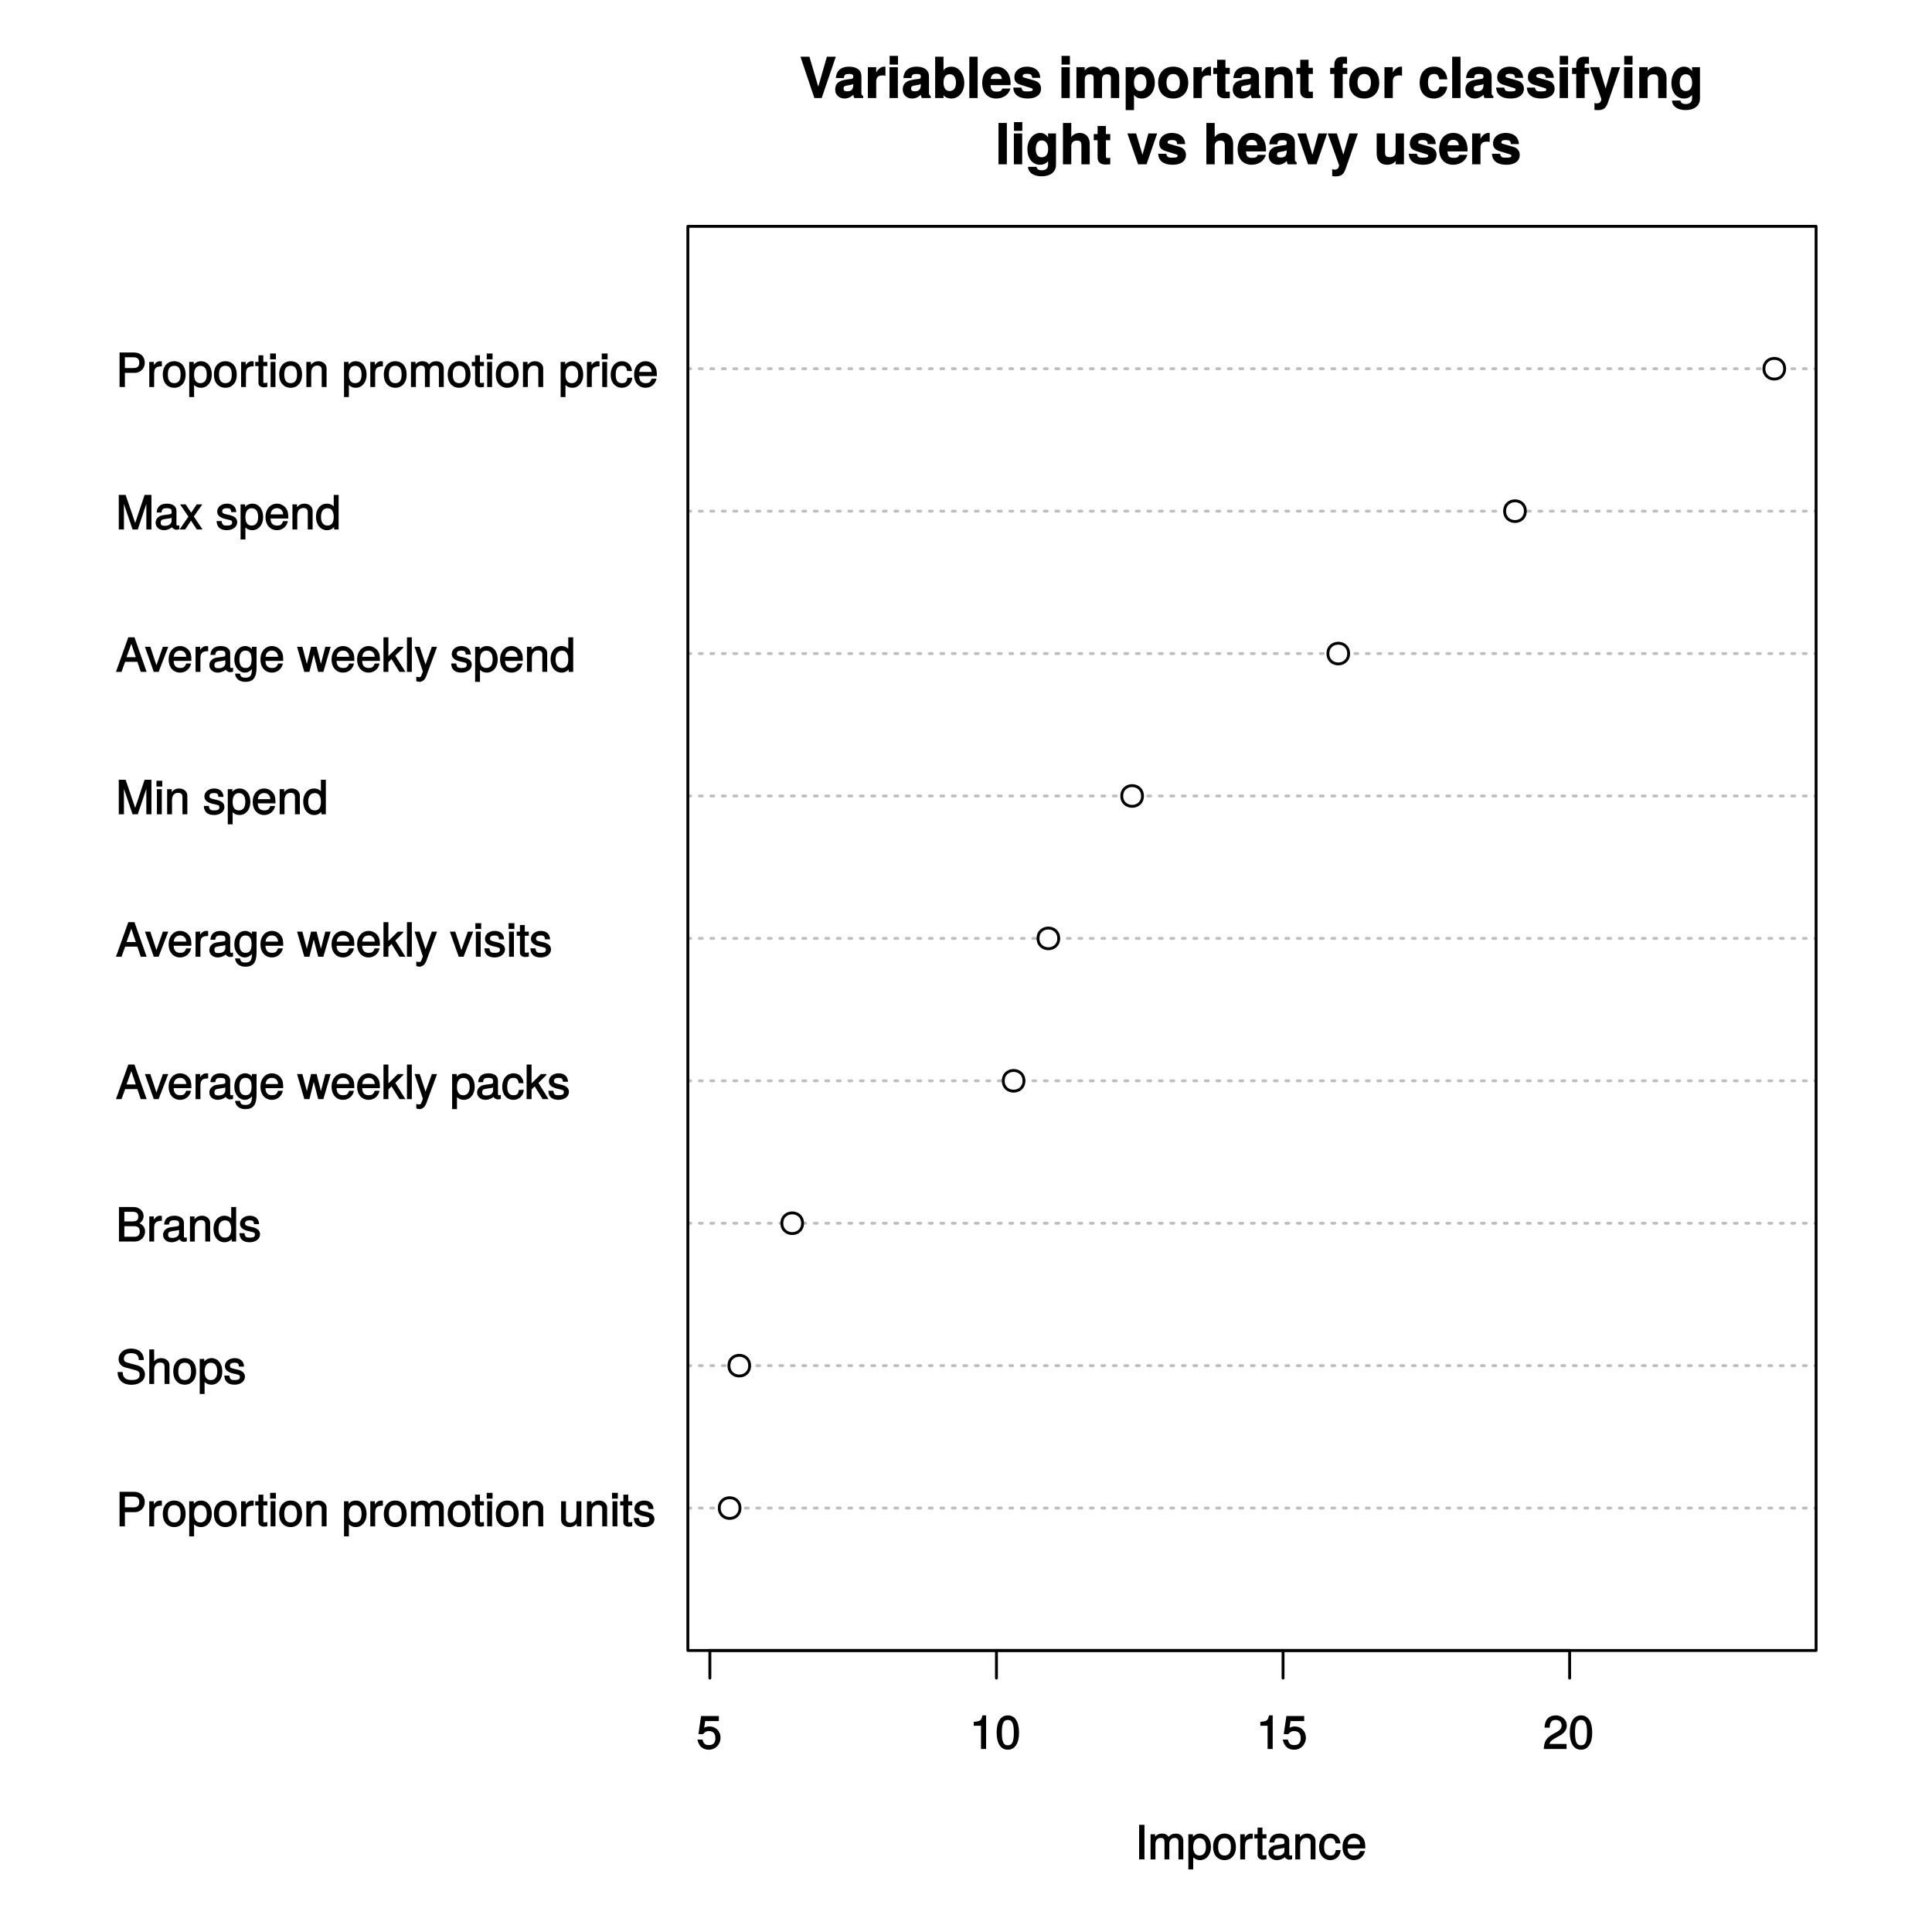 <?xml version="1.0" encoding="UTF-8"?>
<svg xmlns="http://www.w3.org/2000/svg" xmlns:xlink="http://www.w3.org/1999/xlink" width="504pt" height="504pt" viewBox="0 0 504 504" version="1.1">
<defs>
<g>
<symbol overflow="visible" id="glyph0-0">
<path style="stroke:none;" d=""/>
</symbol>
<symbol overflow="visible" id="glyph0-1">
<path style="stroke:none;" d="M 7.531 -6.312 C 7.531 -7.953 6.438 -9.016 4.703 -9.016 L 0.953 -9.016 L 0.953 0 L 2.344 0 L 2.344 -3.703 L 4.953 -3.703 C 6.391 -3.703 7.531 -4.859 7.531 -6.312 Z M 6.094 -6.359 C 6.094 -5.406 5.609 -4.953 4.531 -4.953 L 2.344 -4.953 L 2.344 -7.766 L 4.531 -7.766 C 5.609 -7.766 6.094 -7.312 6.094 -6.359 Z M 6.094 -6.359 "/>
</symbol>
<symbol overflow="visible" id="glyph0-2">
<path style="stroke:none;" d="M 3.984 -5.547 L 3.984 -6.688 C 3.688 -6.719 3.594 -6.734 3.469 -6.734 C 2.812 -6.734 2.219 -6.312 1.641 -5.375 L 1.891 -5.281 L 1.891 -6.547 L 0.703 -6.547 L 0.703 0 L 1.969 0 L 1.969 -3.391 C 1.969 -4.812 2.297 -5.391 3.984 -5.406 Z M 3.984 -5.547 "/>
</symbol>
<symbol overflow="visible" id="glyph0-3">
<path style="stroke:none;" d="M 6.25 -3.234 C 6.25 -5.406 5.078 -6.734 3.266 -6.734 C 1.5 -6.734 0.281 -5.391 0.281 -3.281 C 0.281 -1.156 1.484 0.188 3.281 0.188 C 5.047 0.188 6.25 -1.156 6.25 -3.234 Z M 4.938 -3.234 C 4.938 -1.766 4.375 -1.016 3.281 -1.016 C 2.156 -1.016 1.609 -1.75 1.609 -3.281 C 1.609 -4.781 2.156 -5.547 3.281 -5.547 C 4.406 -5.547 4.938 -4.797 4.938 -3.234 Z M 4.938 -3.234 "/>
</symbol>
<symbol overflow="visible" id="glyph0-4">
<path style="stroke:none;" d="M 6.406 -3.219 C 6.406 -5.328 5.25 -6.734 3.578 -6.734 C 2.719 -6.734 1.938 -6.312 1.469 -5.562 L 1.703 -5.469 L 1.703 -6.547 L 0.516 -6.547 L 0.516 2.609 L 1.781 2.609 L 1.781 -0.891 L 1.547 -0.797 C 2.078 -0.141 2.766 0.188 3.594 0.188 C 5.203 0.188 6.406 -1.219 6.406 -3.219 Z M 5.094 -3.234 C 5.094 -1.812 4.5 -1.016 3.406 -1.016 C 2.359 -1.016 1.781 -1.75 1.781 -3.234 C 1.781 -4.703 2.359 -5.531 3.406 -5.531 C 4.516 -5.531 5.094 -4.734 5.094 -3.234 Z M 5.094 -3.234 "/>
</symbol>
<symbol overflow="visible" id="glyph0-5">
<path style="stroke:none;" d="M 3.188 -0.125 L 3.188 -1.156 C 2.922 -1.062 2.766 -1.062 2.562 -1.062 C 2.141 -1.062 2.141 -1.047 2.141 -1.484 L 2.141 -5.469 L 3.188 -5.469 L 3.188 -6.547 L 2.141 -6.547 L 2.141 -8.281 L 0.875 -8.281 L 0.875 -6.547 L 0.031 -6.547 L 0.031 -5.469 L 0.875 -5.469 L 0.875 -1.047 C 0.875 -0.406 1.453 0.078 2.234 0.078 C 2.469 0.078 2.719 0.062 3.188 -0.031 Z M 3.188 -0.125 "/>
</symbol>
<symbol overflow="visible" id="glyph0-6">
<path style="stroke:none;" d="M 1.969 -0.125 L 1.969 -6.547 L 0.703 -6.547 L 0.703 0 L 1.969 0 Z M 2.094 -7.375 L 2.094 -8.75 L 0.578 -8.75 L 0.578 -7.234 L 2.094 -7.234 Z M 2.094 -7.375 "/>
</symbol>
<symbol overflow="visible" id="glyph0-7">
<path style="stroke:none;" d="M 5.969 -0.125 L 5.969 -4.891 C 5.969 -5.922 5.062 -6.734 3.859 -6.734 C 2.922 -6.734 2.203 -6.344 1.656 -5.453 L 1.891 -5.359 L 1.891 -6.547 L 0.703 -6.547 L 0.703 0 L 1.969 0 L 1.969 -3.594 C 1.969 -4.891 2.531 -5.594 3.547 -5.594 C 4.344 -5.594 4.703 -5.25 4.703 -4.484 L 4.703 0 L 5.969 0 Z M 5.969 -0.125 "/>
</symbol>
<symbol overflow="visible" id="glyph0-8">
<path style="stroke:none;" d=""/>
</symbol>
<symbol overflow="visible" id="glyph0-9">
<path style="stroke:none;" d="M 9.25 -0.125 L 9.25 -4.844 C 9.25 -5.969 8.5 -6.734 7.312 -6.734 C 6.484 -6.734 5.875 -6.438 5.406 -5.875 C 5.109 -6.406 4.516 -6.734 3.703 -6.734 C 2.859 -6.734 2.203 -6.391 1.656 -5.625 L 1.891 -5.531 L 1.891 -6.547 L 0.703 -6.547 L 0.703 0 L 1.984 0 L 1.984 -4.078 C 1.984 -4.984 2.516 -5.594 3.328 -5.594 C 4.062 -5.594 4.344 -5.266 4.344 -4.469 L 4.344 0 L 5.609 0 L 5.609 -4.078 C 5.609 -4.984 6.156 -5.594 6.969 -5.594 C 7.703 -5.594 7.984 -5.25 7.984 -4.469 L 7.984 0 L 9.25 0 Z M 9.25 -0.125 "/>
</symbol>
<symbol overflow="visible" id="glyph0-10">
<path style="stroke:none;" d="M 5.922 -0.125 L 5.922 -6.547 L 4.641 -6.547 L 4.641 -2.953 C 4.641 -1.672 4.109 -0.953 3.078 -0.953 C 2.281 -0.953 1.906 -1.312 1.906 -2.062 L 1.906 -6.547 L 0.641 -6.547 L 0.641 -1.672 C 0.641 -0.625 1.562 0.188 2.781 0.188 C 3.703 0.188 4.391 -0.188 4.984 -1.016 L 4.734 -1.109 L 4.734 0 L 5.922 0 Z M 5.922 -0.125 "/>
</symbol>
<symbol overflow="visible" id="glyph0-11">
<path style="stroke:none;" d="M 5.641 -1.891 C 5.641 -2.828 4.984 -3.438 3.734 -3.734 L 2.766 -3.953 C 1.953 -4.156 1.734 -4.281 1.734 -4.734 C 1.734 -5.297 2.125 -5.547 2.938 -5.547 C 3.75 -5.547 4.031 -5.328 4.062 -4.531 L 5.391 -4.531 C 5.375 -5.906 4.422 -6.734 2.969 -6.734 C 1.516 -6.734 0.422 -5.844 0.422 -4.688 C 0.422 -3.703 1.062 -3.094 2.562 -2.734 L 3.484 -2.516 C 4.188 -2.344 4.312 -2.266 4.312 -1.812 C 4.312 -1.219 3.875 -1.016 3 -1.016 C 2.094 -1.016 1.734 -1.094 1.578 -2.188 L 0.266 -2.188 C 0.312 -0.594 1.266 0.188 2.922 0.188 C 4.5 0.188 5.641 -0.688 5.641 -1.891 Z M 5.641 -1.891 "/>
</symbol>
<symbol overflow="visible" id="glyph0-12">
<path style="stroke:none;" d="M 7.578 -2.531 C 7.578 -3.609 6.781 -4.531 5.594 -4.859 L 3.391 -5.453 C 2.344 -5.719 2.094 -5.938 2.094 -6.609 C 2.094 -7.5 2.734 -8.031 3.906 -8.031 C 5.297 -8.031 5.953 -7.531 5.953 -6.25 L 7.281 -6.25 C 7.281 -8.094 5.969 -9.234 3.953 -9.234 C 2.031 -9.234 0.703 -8.047 0.703 -6.453 C 0.703 -5.391 1.406 -4.578 2.562 -4.281 L 4.734 -3.703 C 5.828 -3.422 6.188 -3.109 6.188 -2.422 C 6.188 -1.469 5.609 -1.031 4.109 -1.031 C 2.453 -1.031 1.766 -1.734 1.766 -3.109 L 0.438 -3.109 C 0.438 -0.906 1.969 0.219 4.031 0.219 C 6.25 0.219 7.578 -0.969 7.578 -2.531 Z M 7.578 -2.531 "/>
</symbol>
<symbol overflow="visible" id="glyph0-13">
<path style="stroke:none;" d="M 5.969 -0.125 L 5.969 -4.891 C 5.969 -5.938 5.078 -6.734 3.859 -6.734 C 2.969 -6.734 2.312 -6.422 1.734 -5.656 L 1.969 -5.562 L 1.969 -9.016 L 0.703 -9.016 L 0.703 0 L 1.969 0 L 1.969 -3.594 C 1.969 -4.891 2.516 -5.594 3.547 -5.594 C 4.25 -5.594 4.688 -5.312 4.688 -4.484 L 4.688 0 L 5.969 0 Z M 5.969 -0.125 "/>
</symbol>
<symbol overflow="visible" id="glyph0-14">
<path style="stroke:none;" d="M 7.609 -2.625 C 7.609 -3.688 7 -4.453 5.875 -4.891 L 5.875 -4.625 C 6.672 -4.984 7.219 -5.766 7.219 -6.656 C 7.219 -7.938 6.156 -9.016 4.5 -9.016 L 0.797 -9.016 L 0.797 0 L 4.891 0 C 6.469 0 7.609 -1.188 7.609 -2.625 Z M 5.828 -6.5 C 5.828 -5.609 5.453 -5.25 4.219 -5.25 L 2.203 -5.25 L 2.203 -7.766 L 4.219 -7.766 C 5.453 -7.766 5.828 -7.391 5.828 -6.5 Z M 6.219 -2.609 C 6.219 -1.781 5.844 -1.25 4.781 -1.25 L 2.203 -1.25 L 2.203 -4 L 4.781 -4 C 5.844 -4 6.219 -3.469 6.219 -2.609 Z M 6.219 -2.609 "/>
</symbol>
<symbol overflow="visible" id="glyph0-15">
<path style="stroke:none;" d="M 6.547 -0.156 L 6.547 -1.078 C 6.312 -1.016 6.266 -1.016 6.203 -1.016 C 5.859 -1.016 5.797 -1.062 5.797 -1.375 L 5.797 -4.891 C 5.797 -6 4.844 -6.734 3.297 -6.734 C 1.781 -6.734 0.703 -6.016 0.641 -4.422 L 1.906 -4.422 C 2 -5.328 2.328 -5.547 3.266 -5.547 C 4.156 -5.547 4.531 -5.344 4.531 -4.734 L 4.531 -4.469 C 4.531 -4.062 4.422 -4.016 3.625 -3.906 C 2.203 -3.734 1.984 -3.688 1.609 -3.531 C 0.875 -3.234 0.359 -2.531 0.359 -1.766 C 0.359 -0.625 1.297 0.188 2.562 0.188 C 3.375 0.188 4.25 -0.188 4.625 -0.594 C 4.672 -0.391 5.25 0.078 5.734 0.078 C 5.938 0.078 6.094 0.062 6.547 -0.047 Z M 4.531 -2.297 C 4.531 -1.406 3.75 -0.953 2.781 -0.953 C 2 -0.953 1.688 -1.109 1.688 -1.781 C 1.688 -2.453 1.984 -2.609 3.062 -2.766 C 4.109 -2.906 4.328 -2.953 4.531 -3.031 Z M 4.531 -2.297 "/>
</symbol>
<symbol overflow="visible" id="glyph0-16">
<path style="stroke:none;" d="M 6.078 -0.125 L 6.078 -9.016 L 4.797 -9.016 L 4.797 -5.625 L 5.047 -5.719 C 4.625 -6.359 3.859 -6.734 3.016 -6.734 C 1.375 -6.734 0.172 -5.344 0.172 -3.344 C 0.172 -1.219 1.359 0.188 3.047 0.188 C 3.906 0.188 4.609 -0.188 5.141 -0.953 L 4.906 -1.062 L 4.906 0 L 6.078 0 Z M 4.797 -3.25 C 4.797 -1.797 4.25 -1.016 3.188 -1.016 C 2.094 -1.016 1.484 -1.812 1.484 -3.281 C 1.484 -4.734 2.094 -5.531 3.188 -5.531 C 4.266 -5.531 4.797 -4.703 4.797 -3.25 Z M 4.797 -3.25 "/>
</symbol>
<symbol overflow="visible" id="glyph0-17">
<path style="stroke:none;" d="M 7.969 -0.125 L 4.844 -9.016 L 3.234 -9.016 L 0.016 0 L 1.469 0 L 2.406 -2.625 L 5.594 -2.625 L 6.484 0 L 8.016 0 Z M 5.375 -3.828 L 2.766 -3.828 L 4.156 -7.688 L 3.891 -7.688 L 5.188 -3.828 Z M 5.375 -3.828 "/>
</symbol>
<symbol overflow="visible" id="glyph0-18">
<path style="stroke:none;" d="M 5.828 -6.547 L 4.609 -6.547 L 2.781 -1.312 L 3.062 -1.312 L 1.328 -6.547 L -0.078 -6.547 L 2.234 0 L 3.5 0 L 6.016 -6.547 Z M 5.828 -6.547 "/>
</symbol>
<symbol overflow="visible" id="glyph0-19">
<path style="stroke:none;" d="M 6.281 -2.984 C 6.281 -3.906 6.219 -4.469 6.031 -4.938 C 5.625 -5.969 4.531 -6.734 3.359 -6.734 C 1.609 -6.734 0.344 -5.297 0.344 -3.234 C 0.344 -1.172 1.578 0.188 3.344 0.188 C 4.781 0.188 5.906 -0.766 6.188 -2.172 L 4.922 -2.172 C 4.594 -1.219 4.172 -1.016 3.375 -1.016 C 2.328 -1.016 1.688 -1.547 1.656 -2.859 L 6.281 -2.859 Z M 5.188 -3.781 C 5.188 -3.781 4.984 -3.922 4.984 -3.938 L 1.688 -3.938 C 1.766 -4.922 2.344 -5.547 3.344 -5.547 C 4.328 -5.547 4.938 -4.859 4.938 -3.875 Z M 5.188 -3.781 "/>
</symbol>
<symbol overflow="visible" id="glyph0-20">
<path style="stroke:none;" d="M 6 -1.156 L 6 -6.547 L 4.797 -6.547 L 4.797 -5.516 L 5.047 -5.609 C 4.531 -6.344 3.828 -6.734 3.031 -6.734 C 1.422 -6.734 0.203 -5.25 0.203 -3.219 C 0.203 -1.234 1.469 0.188 2.938 0.188 C 3.734 0.188 4.375 -0.188 5.047 -0.984 L 4.797 -1.078 L 4.797 -0.656 C 4.797 1.016 4.266 1.516 3.094 1.516 C 2.297 1.516 1.828 1.359 1.688 0.453 L 0.391 0.453 C 0.516 1.781 1.578 2.609 3.062 2.609 C 5.031 2.609 6 1.609 6 -1.156 Z M 4.703 -3.234 C 4.703 -1.734 4.203 -1.016 3.141 -1.016 C 2.047 -1.016 1.531 -1.75 1.531 -3.281 C 1.531 -4.781 2.062 -5.547 3.125 -5.547 C 4.219 -5.547 4.703 -4.766 4.703 -3.234 Z M 4.703 -3.234 "/>
</symbol>
<symbol overflow="visible" id="glyph0-21">
<path style="stroke:none;" d="M 8.5 -6.547 L 7.266 -6.547 L 5.969 -1.531 L 6.25 -1.531 L 4.984 -6.547 L 3.547 -6.547 L 2.312 -1.531 L 2.594 -1.531 L 1.266 -6.547 L -0.109 -6.547 L 1.781 0 L 3.125 0 L 4.375 -5.062 L 4.094 -5.062 L 5.406 0 L 6.75 0 L 8.656 -6.547 Z M 8.5 -6.547 "/>
</symbol>
<symbol overflow="visible" id="glyph0-22">
<path style="stroke:none;" d="M 6.125 -0.234 L 3.625 -4.219 L 5.734 -6.328 L 5.641 -6.547 L 4.297 -6.547 L 1.578 -3.859 L 1.828 -3.75 L 1.828 -9.016 L 0.547 -9.016 L 0.547 0 L 1.828 0 L 1.828 -2.516 L 2.641 -3.328 L 4.719 0 L 6.266 0 Z M 6.125 -0.234 "/>
</symbol>
<symbol overflow="visible" id="glyph0-23">
<path style="stroke:none;" d="M 1.938 -0.125 L 1.938 -9.016 L 0.672 -9.016 L 0.672 0 L 1.938 0 Z M 1.938 -0.125 "/>
</symbol>
<symbol overflow="visible" id="glyph0-24">
<path style="stroke:none;" d="M 5.734 -6.547 L 4.562 -6.547 L 2.766 -1.531 L 3.047 -1.531 L 1.391 -6.547 L 0.047 -6.547 L 2.219 -0.109 L 1.844 0.891 C 1.672 1.328 1.609 1.375 1.172 1.375 C 1.031 1.375 0.859 1.344 0.5 1.266 L 0.5 2.406 C 0.75 2.531 1.062 2.609 1.312 2.609 C 2.031 2.609 2.734 2.094 3.078 1.188 L 5.922 -6.547 Z M 5.734 -6.547 "/>
</symbol>
<symbol overflow="visible" id="glyph0-25">
<path style="stroke:none;" d="M 5.719 -2.422 L 4.594 -2.422 C 4.406 -1.281 4.031 -1.016 3.188 -1.016 C 2.078 -1.016 1.547 -1.734 1.547 -3.219 C 1.547 -4.781 2.062 -5.547 3.156 -5.547 C 4 -5.547 4.375 -5.188 4.531 -4.172 L 5.797 -4.172 C 5.656 -5.844 4.578 -6.734 3.172 -6.734 C 1.469 -6.734 0.234 -5.297 0.234 -3.219 C 0.234 -1.188 1.453 0.188 3.156 0.188 C 4.656 0.188 5.734 -0.859 5.875 -2.422 Z M 5.719 -2.422 "/>
</symbol>
<symbol overflow="visible" id="glyph0-26">
<path style="stroke:none;" d="M 9.266 -0.125 L 9.266 -9.016 L 7.484 -9.016 L 4.891 -1.266 L 5.172 -1.266 L 2.531 -9.016 L 0.75 -9.016 L 0.75 0 L 2.094 0 L 2.094 -7.469 L 1.812 -7.469 L 4.344 0 L 5.703 0 L 8.203 -7.469 L 7.938 -7.469 L 7.938 0 L 9.266 0 Z M 9.266 -0.125 "/>
</symbol>
<symbol overflow="visible" id="glyph0-27">
<path style="stroke:none;" d="M 5.766 -0.234 L 3.656 -3.391 L 5.875 -6.547 L 4.422 -6.547 L 2.969 -4.375 L 1.531 -6.547 L 0.062 -6.547 L 2.25 -3.344 L -0.062 0 L 1.406 0 L 2.922 -2.297 L 4.438 0 L 5.922 0 Z M 5.766 -0.234 "/>
</symbol>
<symbol overflow="visible" id="glyph0-28">
<path style="stroke:none;" d="M 6.281 -2.953 C 6.281 -4.625 5.047 -5.875 3.406 -5.875 C 2.812 -5.875 2.219 -5.672 2.016 -5.516 L 2.281 -7.281 L 5.844 -7.281 L 5.844 -8.594 L 1.203 -8.594 L 0.516 -3.875 L 1.719 -3.875 C 2.25 -4.5 2.562 -4.672 3.219 -4.672 C 4.359 -4.672 4.938 -4.062 4.938 -2.812 C 4.938 -1.578 4.375 -1.016 3.219 -1.016 C 2.297 -1.016 1.859 -1.359 1.578 -2.453 L 0.25 -2.453 C 0.625 -0.625 1.734 0.188 3.234 0.188 C 4.953 0.188 6.281 -1.156 6.281 -2.953 Z M 6.281 -2.953 "/>
</symbol>
<symbol overflow="visible" id="glyph0-29">
<path style="stroke:none;" d="M 4.297 -0.125 L 4.297 -8.766 L 3.359 -8.766 C 2.953 -7.328 2.859 -7.281 1.078 -7.062 L 1.078 -6.062 L 2.969 -6.062 L 2.969 0 L 4.297 0 Z M 4.297 -0.125 "/>
</symbol>
<symbol overflow="visible" id="glyph0-30">
<path style="stroke:none;" d="M 6.219 -4.219 C 6.219 -7.172 5.141 -8.766 3.297 -8.766 C 1.469 -8.766 0.375 -7.156 0.375 -4.297 C 0.375 -1.422 1.469 0.188 3.297 0.188 C 5.094 0.188 6.219 -1.422 6.219 -4.219 Z M 4.859 -4.312 C 4.859 -1.906 4.453 -0.953 3.281 -0.953 C 2.156 -0.953 1.734 -1.953 1.734 -4.281 C 1.734 -6.609 2.156 -7.578 3.297 -7.578 C 4.438 -7.578 4.859 -6.594 4.859 -4.312 Z M 4.859 -4.312 "/>
</symbol>
<symbol overflow="visible" id="glyph0-31">
<path style="stroke:none;" d="M 6.266 -6.141 C 6.266 -7.578 5.016 -8.766 3.406 -8.766 C 1.672 -8.766 0.516 -7.75 0.453 -5.562 L 1.781 -5.562 C 1.875 -7.109 2.328 -7.578 3.375 -7.578 C 4.328 -7.578 4.906 -7.031 4.906 -6.125 C 4.906 -5.453 4.547 -4.969 3.797 -4.531 L 2.688 -3.906 C 0.906 -2.906 0.359 -2 0.25 0 L 6.203 0 L 6.203 -1.312 L 1.75 -1.312 C 1.844 -1.875 2.188 -2.219 3.234 -2.828 L 4.422 -3.484 C 5.609 -4.109 6.266 -5.094 6.266 -6.141 Z M 6.266 -6.141 "/>
</symbol>
<symbol overflow="visible" id="glyph0-32">
<path style="stroke:none;" d="M 2.453 -0.125 L 2.453 -9.016 L 1.062 -9.016 L 1.062 0 L 2.453 0 Z M 2.453 -0.125 "/>
</symbol>
<symbol overflow="visible" id="glyph1-0">
<path style="stroke:none;" d=""/>
</symbol>
<symbol overflow="visible" id="glyph1-1">
<path style="stroke:none;" d="M 9.328 -10.781 L 7.109 -10.781 L 4.859 -2.969 L 2.547 -10.781 L 0.219 -10.781 L 3.844 0 L 5.75 0 L 9.438 -10.781 Z M 9.328 -10.781 "/>
</symbol>
<symbol overflow="visible" id="glyph1-2">
<path style="stroke:none;" d="M 7.625 -0.125 L 7.625 -0.469 C 7.234 -0.812 7.156 -0.922 7.156 -1.328 L 7.156 -5.641 C 7.156 -7.234 6 -8.188 3.906 -8.188 C 1.797 -8.188 0.625 -7.094 0.484 -5.219 L 2.578 -5.219 C 2.688 -6.156 2.953 -6.281 3.953 -6.281 C 4.719 -6.281 5.031 -6.156 5.031 -5.641 C 5.031 -4.812 4.516 -5.047 3.5 -4.875 L 2.688 -4.719 C 1.156 -4.453 0.312 -3.641 0.312 -2.234 C 0.312 -0.719 1.469 0.125 2.766 0.125 C 3.625 0.125 4.469 -0.281 5.047 -0.875 C 5.047 -0.703 5.109 -0.266 5.328 0 L 7.625 0 Z M 5.031 -3.453 C 5.031 -2.297 4.531 -1.766 3.516 -1.766 C 2.844 -1.766 2.5 -1.891 2.5 -2.469 C 2.5 -3.047 2.734 -3.141 3.578 -3.297 L 4.266 -3.422 C 4.797 -3.531 4.922 -3.594 5.031 -3.641 Z M 5.031 -3.453 "/>
</symbol>
<symbol overflow="visible" id="glyph1-3">
<path style="stroke:none;" d="M 5.406 -5.984 L 5.406 -8.156 C 5.219 -8.188 5.141 -8.188 5.078 -8.188 C 4.156 -8.188 3.266 -7.375 2.844 -6.328 L 3 -6.375 L 3 -8.047 L 0.828 -8.047 L 0.828 0 L 3 0 L 3 -4.266 C 3 -5.453 3.516 -5.906 4.703 -5.906 C 4.906 -5.906 5.062 -5.891 5.406 -5.828 Z M 5.406 -5.984 "/>
</symbol>
<symbol overflow="visible" id="glyph1-4">
<path style="stroke:none;" d="M 3.047 -0.125 L 3.047 -8.047 L 0.875 -8.047 L 0.875 0 L 3.047 0 Z M 3.078 -8.844 L 3.078 -11 L 0.906 -11 L 0.906 -8.719 L 3.078 -8.719 Z M 3.078 -8.844 "/>
</symbol>
<symbol overflow="visible" id="glyph1-5">
<path style="stroke:none;" d="M 8.359 -3.922 C 8.359 -6.125 7.062 -8.188 5.016 -8.188 C 4.047 -8.188 3.297 -7.781 2.938 -7.219 L 2.938 -10.781 L 0.766 -10.781 L 0.766 0 L 2.938 0 L 2.938 -0.75 C 3.297 -0.266 4.031 0.125 5.016 0.125 C 6.875 0.125 8.359 -1.562 8.359 -3.922 Z M 6.188 -4 C 6.188 -2.594 5.562 -1.828 4.562 -1.828 C 3.547 -1.828 2.938 -2.562 2.938 -4.047 C 2.938 -5.453 3.562 -6.219 4.562 -6.219 C 5.562 -6.219 6.188 -5.453 6.188 -4 Z M 6.188 -4 "/>
</symbol>
<symbol overflow="visible" id="glyph1-6">
<path style="stroke:none;" d="M 3.047 -0.125 L 3.047 -10.781 L 0.875 -10.781 L 0.875 0 L 3.047 0 Z M 3.047 -0.125 "/>
</symbol>
<symbol overflow="visible" id="glyph1-7">
<path style="stroke:none;" d="M 7.641 -3.734 C 7.641 -6.406 6.203 -8.188 3.922 -8.188 C 1.688 -8.188 0.234 -6.531 0.234 -3.922 C 0.234 -1.422 1.672 0.125 3.875 0.125 C 5.625 0.125 7.109 -0.797 7.594 -2.469 L 5.453 -2.469 C 5.234 -1.703 4.688 -1.688 3.953 -1.688 C 3 -1.688 2.469 -1.969 2.406 -3.359 L 7.609 -3.359 Z M 5.453 -4.969 L 2.453 -4.969 C 2.562 -5.906 3 -6.375 3.891 -6.375 C 4.75 -6.375 5.266 -5.938 5.359 -4.969 Z M 5.453 -4.969 "/>
</symbol>
<symbol overflow="visible" id="glyph1-8">
<path style="stroke:none;" d="M 7.562 -2.438 L 7.562 -2.531 C 7.562 -3.422 6.984 -4.234 5.969 -4.531 L 3.422 -5.266 C 2.859 -5.438 2.781 -5.422 2.781 -5.734 C 2.781 -6.172 3.172 -6.328 3.875 -6.328 C 4.844 -6.328 5.234 -6.109 5.25 -5.266 L 7.344 -5.266 C 7.312 -7.047 5.984 -8.188 3.891 -8.188 C 1.922 -8.188 0.609 -7.047 0.609 -5.453 C 0.609 -4.5 0.953 -3.844 2.391 -3.406 L 4.797 -2.656 C 5.297 -2.5 5.391 -2.469 5.391 -2.25 C 5.391 -1.766 4.906 -1.734 3.969 -1.734 C 3.047 -1.734 2.641 -1.75 2.438 -2.734 L 0.328 -2.734 C 0.391 -0.891 1.734 0.125 4.094 0.125 C 6.281 0.125 7.562 -0.859 7.562 -2.438 Z M 7.562 -2.438 "/>
</symbol>
<symbol overflow="visible" id="glyph1-9">
<path style="stroke:none;" d=""/>
</symbol>
<symbol overflow="visible" id="glyph1-10">
<path style="stroke:none;" d="M 11.938 -0.125 L 11.938 -5.641 C 11.938 -7.141 10.953 -8.188 9.391 -8.188 C 8.406 -8.188 7.672 -7.797 7.109 -7.078 C 6.781 -7.719 5.969 -8.188 5 -8.188 C 4.109 -8.188 3.469 -7.844 2.938 -7.203 L 2.938 -8.047 L 0.781 -8.047 L 0.781 0 L 2.953 0 L 2.953 -4.797 C 2.953 -5.75 3.406 -6.188 4.266 -6.188 C 4.938 -6.188 5.266 -5.938 5.266 -5.312 L 5.266 0 L 7.453 0 L 7.453 -4.797 C 7.453 -5.75 7.891 -6.188 8.766 -6.188 C 9.438 -6.188 9.766 -5.938 9.766 -5.312 L 9.766 0 L 11.938 0 Z M 11.938 -0.125 "/>
</symbol>
<symbol overflow="visible" id="glyph1-11">
<path style="stroke:none;" d="M 8.344 -4.016 C 8.344 -6.328 7.047 -8.188 5.016 -8.188 C 4.031 -8.188 3.281 -7.719 2.797 -6.859 L 2.922 -6.75 L 2.922 -8.047 L 0.75 -8.047 L 0.75 3.141 L 2.922 3.141 L 2.922 -1.172 L 2.797 -1.062 C 3.281 -0.203 4.031 0.125 5.016 0.125 C 6.891 0.125 8.344 -1.656 8.344 -4.016 Z M 6.172 -3.984 C 6.172 -2.578 5.547 -1.828 4.547 -1.828 C 3.547 -1.828 2.922 -2.562 2.922 -4.016 C 2.922 -5.469 3.547 -6.219 4.547 -6.219 C 5.578 -6.219 6.172 -5.469 6.172 -3.984 Z M 6.172 -3.984 "/>
</symbol>
<symbol overflow="visible" id="glyph1-12">
<path style="stroke:none;" d="M 8.266 -3.969 C 8.266 -6.594 6.766 -8.188 4.344 -8.188 C 1.953 -8.188 0.422 -6.562 0.422 -4.016 C 0.422 -1.453 1.953 0.125 4.344 0.125 C 6.719 0.125 8.266 -1.469 8.266 -3.969 Z M 6.094 -3.984 C 6.094 -2.531 5.438 -1.766 4.344 -1.766 C 3.25 -1.766 2.594 -2.531 2.594 -4.016 C 2.594 -5.5 3.25 -6.281 4.344 -6.281 C 5.453 -6.281 6.094 -5.516 6.094 -3.984 Z M 6.094 -3.984 "/>
</symbol>
<symbol overflow="visible" id="glyph1-13">
<path style="stroke:none;" d="M 4.406 -0.125 L 4.406 -1.703 C 4.141 -1.656 4.016 -1.641 3.875 -1.641 C 3.344 -1.641 3.281 -1.656 3.281 -2.344 L 3.281 -6.281 L 4.406 -6.281 L 4.406 -7.891 L 3.281 -7.891 L 3.281 -9.984 L 1.109 -9.984 L 1.109 -7.891 L 0.109 -7.891 L 0.109 -6.281 L 1.109 -6.281 L 1.109 -1.797 C 1.109 -0.578 1.844 0.062 3.172 0.062 C 3.609 0.062 3.969 0.016 4.406 0 Z M 4.406 -0.125 "/>
</symbol>
<symbol overflow="visible" id="glyph1-14">
<path style="stroke:none;" d="M 7.938 -0.125 L 7.938 -5.344 C 7.938 -7.062 6.922 -8.188 5.266 -8.188 C 4.203 -8.188 3.438 -7.75 3 -7.094 L 3 -8.047 L 0.828 -8.047 L 0.828 0 L 3 0 L 3 -4.797 C 3 -5.719 3.578 -6.188 4.547 -6.188 C 5.422 -6.188 5.766 -5.844 5.766 -4.922 L 5.766 0 L 7.938 0 Z M 7.938 -0.125 "/>
</symbol>
<symbol overflow="visible" id="glyph1-15">
<path style="stroke:none;" d="M 4.578 -6.406 L 4.578 -7.891 L 3.391 -7.891 L 3.391 -8.516 C 3.391 -8.922 3.484 -8.984 3.859 -8.984 C 4.031 -8.984 4.266 -8.969 4.516 -8.938 L 4.516 -10.734 C 4.062 -10.766 3.562 -10.781 3.281 -10.781 C 1.938 -10.781 1.203 -10 1.203 -8.688 L 1.203 -7.891 L 0.109 -7.891 L 0.109 -6.281 L 1.203 -6.281 L 1.203 0 L 3.391 0 L 3.391 -6.281 L 4.578 -6.281 Z M 4.578 -6.406 "/>
</symbol>
<symbol overflow="visible" id="glyph1-16">
<path style="stroke:none;" d="M 7.516 -2.969 L 5.578 -2.969 C 5.25 -1.953 4.922 -1.766 4.156 -1.766 C 3.125 -1.766 2.578 -2.453 2.578 -3.969 C 2.578 -5.391 2.875 -6.281 4.156 -6.281 C 4.969 -6.281 5.266 -6.016 5.531 -4.875 L 7.609 -4.875 C 7.453 -6.906 6.109 -8.188 4.156 -8.188 C 1.844 -8.188 0.406 -6.609 0.406 -3.969 C 0.406 -1.391 1.828 0.125 4.141 0.125 C 6.016 0.125 7.406 -1.172 7.609 -2.969 Z M 7.516 -2.969 "/>
</symbol>
<symbol overflow="visible" id="glyph1-17">
<path style="stroke:none;" d="M 7.75 -8.047 L 5.641 -8.047 L 4.062 -2.5 L 2.375 -8.047 L -0.016 -8.047 L 2.938 0.203 L 2.938 0.25 C 2.938 0.984 2.484 1.391 1.766 1.391 C 1.609 1.391 1.5 1.391 1.156 1.281 L 1.156 3.094 C 1.547 3.141 1.719 3.156 1.953 3.156 C 3.312 3.156 4.094 2.781 4.625 1.297 L 7.859 -8.047 Z M 7.75 -8.047 "/>
</symbol>
<symbol overflow="visible" id="glyph1-18">
<path style="stroke:none;" d="M 7.859 0.125 L 7.859 -8.047 L 5.797 -8.047 L 5.797 -7.016 C 5.312 -7.734 4.609 -8.188 3.719 -8.188 C 1.875 -8.188 0.406 -6.344 0.406 -3.938 C 0.406 -1.516 1.75 0.125 3.672 0.125 C 4.578 0.125 5.172 -0.172 5.797 -0.797 L 5.797 0.125 C 5.797 1.062 5.172 1.562 4.156 1.562 C 3.406 1.562 2.969 1.391 2.766 0.656 L 0.562 0.656 C 0.594 2.078 1.953 3.141 4.094 3.141 C 6.438 3.141 7.859 1.953 7.859 0.125 Z M 5.812 -3.969 C 5.812 -2.547 5.172 -1.828 4.125 -1.828 C 3.172 -1.828 2.578 -2.547 2.578 -3.969 C 2.578 -5.438 3.172 -6.219 4.156 -6.219 C 5.156 -6.219 5.812 -5.406 5.812 -3.969 Z M 5.812 -3.969 "/>
</symbol>
<symbol overflow="visible" id="glyph1-19">
<path style="stroke:none;" d="M 7.859 -0.125 L 7.859 -5.344 C 7.859 -7.156 6.734 -8.188 5.266 -8.188 C 4.266 -8.188 3.484 -7.734 3.047 -7.094 L 3.047 -10.781 L 0.875 -10.781 L 0.875 0 L 3.047 0 L 3.047 -4.797 C 3.047 -5.688 3.625 -6.188 4.531 -6.188 C 5.266 -6.188 5.688 -5.938 5.688 -4.891 L 5.688 0 L 7.859 0 Z M 7.859 -0.125 "/>
</symbol>
<symbol overflow="visible" id="glyph1-20">
<path style="stroke:none;" d="M 7.719 -8.047 L 5.562 -8.047 L 4.016 -2.469 L 2.359 -8.047 L 0.078 -8.047 L 2.875 0 L 5.078 0 L 7.844 -8.047 Z M 7.719 -8.047 "/>
</symbol>
<symbol overflow="visible" id="glyph1-21">
<path style="stroke:none;" d="M 7.859 -0.125 L 7.859 -8.047 L 5.688 -8.047 L 5.688 -3.234 C 5.688 -2.312 5.125 -1.859 4.156 -1.859 C 3.281 -1.859 2.922 -2.172 2.922 -3.109 L 2.922 -8.047 L 0.75 -8.047 L 0.75 -2.688 C 0.75 -0.984 1.781 0.125 3.438 0.125 C 4.5 0.125 5.25 -0.281 5.688 -0.875 L 5.688 0 L 7.859 0 Z M 7.859 -0.125 "/>
</symbol>
</g>
<clipPath id="clip1">
  <path d="M 179.441 393 L 474.762 393 L 474.762 394 L 179.441 394 Z M 179.441 393 "/>
</clipPath>
<clipPath id="clip2">
  <path d="M 179.441 355 L 474.762 355 L 474.762 357 L 179.441 357 Z M 179.441 355 "/>
</clipPath>
<clipPath id="clip3">
  <path d="M 179.441 318 L 474.762 318 L 474.762 320 L 179.441 320 Z M 179.441 318 "/>
</clipPath>
<clipPath id="clip4">
  <path d="M 179.441 281 L 474.762 281 L 474.762 283 L 179.441 283 Z M 179.441 281 "/>
</clipPath>
<clipPath id="clip5">
  <path d="M 179.441 244 L 474.762 244 L 474.762 246 L 179.441 246 Z M 179.441 244 "/>
</clipPath>
<clipPath id="clip6">
  <path d="M 179.441 207 L 474.762 207 L 474.762 209 L 179.441 209 Z M 179.441 207 "/>
</clipPath>
<clipPath id="clip7">
  <path d="M 179.441 170 L 474.762 170 L 474.762 171 L 179.441 171 Z M 179.441 170 "/>
</clipPath>
<clipPath id="clip8">
  <path d="M 179.441 132 L 474.762 132 L 474.762 134 L 179.441 134 Z M 179.441 132 "/>
</clipPath>
<clipPath id="clip9">
  <path d="M 179.441 95 L 474.762 95 L 474.762 97 L 179.441 97 Z M 179.441 95 "/>
</clipPath>
</defs>
<g id="surface366">
<rect x="0" y="0" width="504" height="504" style="fill:rgb(100%,100%,100%);fill-opacity:1;stroke:none;"/>
<g style="fill:rgb(0%,0%,0%);fill-opacity:1;">
  <use xlink:href="#glyph0-1" x="30.238" y="398.183"/>
  <use xlink:href="#glyph0-2" x="38.242" y="398.183"/>
  <use xlink:href="#glyph0-3" x="42.179" y="398.183"/>
  <use xlink:href="#glyph0-4" x="48.851" y="398.183"/>
  <use xlink:href="#glyph0-3" x="55.522" y="398.183"/>
  <use xlink:href="#glyph0-2" x="62.194" y="398.183"/>
  <use xlink:href="#glyph0-5" x="66.55" y="398.183"/>
  <use xlink:href="#glyph0-6" x="69.886" y="398.183"/>
  <use xlink:href="#glyph0-3" x="72.55" y="398.183"/>
  <use xlink:href="#glyph0-7" x="79.222" y="398.183"/>
  <use xlink:href="#glyph0-8" x="85.894" y="398.183"/>
  <use xlink:href="#glyph0-4" x="89.229" y="398.183"/>
  <use xlink:href="#glyph0-2" x="95.901" y="398.183"/>
  <use xlink:href="#glyph0-3" x="99.838" y="398.183"/>
  <use xlink:href="#glyph0-9" x="106.51" y="398.183"/>
  <use xlink:href="#glyph0-3" x="116.506" y="398.183"/>
  <use xlink:href="#glyph0-5" x="123.059" y="398.183"/>
  <use xlink:href="#glyph0-6" x="126.395" y="398.183"/>
  <use xlink:href="#glyph0-3" x="129.059" y="398.183"/>
  <use xlink:href="#glyph0-7" x="135.73" y="398.183"/>
  <use xlink:href="#glyph0-8" x="142.402" y="398.183"/>
  <use xlink:href="#glyph0-10" x="145.738" y="398.183"/>
  <use xlink:href="#glyph0-7" x="152.41" y="398.183"/>
  <use xlink:href="#glyph0-6" x="159.082" y="398.183"/>
  <use xlink:href="#glyph0-5" x="161.746" y="398.183"/>
  <use xlink:href="#glyph0-11" x="165.082" y="398.183"/>
</g>
<g style="fill:rgb(0%,0%,0%);fill-opacity:1;">
  <use xlink:href="#glyph0-12" x="30.238" y="361.034"/>
  <use xlink:href="#glyph0-13" x="38.242" y="361.034"/>
  <use xlink:href="#glyph0-3" x="44.914" y="361.034"/>
  <use xlink:href="#glyph0-4" x="51.586" y="361.034"/>
  <use xlink:href="#glyph0-11" x="58.258" y="361.034"/>
</g>
<g style="fill:rgb(0%,0%,0%);fill-opacity:1;">
  <use xlink:href="#glyph0-14" x="30.238" y="323.882"/>
  <use xlink:href="#glyph0-2" x="38.242" y="323.882"/>
  <use xlink:href="#glyph0-15" x="42.179" y="323.882"/>
  <use xlink:href="#glyph0-7" x="48.851" y="323.882"/>
  <use xlink:href="#glyph0-16" x="55.522" y="323.882"/>
  <use xlink:href="#glyph0-11" x="62.194" y="323.882"/>
</g>
<g style="fill:rgb(0%,0%,0%);fill-opacity:1;">
  <use xlink:href="#glyph0-17" x="30.238" y="286.729"/>
  <use xlink:href="#glyph0-18" x="37.883" y="286.729"/>
  <use xlink:href="#glyph0-19" x="43.644" y="286.729"/>
  <use xlink:href="#glyph0-2" x="50.315" y="286.729"/>
  <use xlink:href="#glyph0-15" x="54.252" y="286.729"/>
  <use xlink:href="#glyph0-20" x="60.924" y="286.729"/>
  <use xlink:href="#glyph0-19" x="67.596" y="286.729"/>
  <use xlink:href="#glyph0-8" x="74.268" y="286.729"/>
  <use xlink:href="#glyph0-21" x="77.604" y="286.729"/>
  <use xlink:href="#glyph0-19" x="86.148" y="286.729"/>
  <use xlink:href="#glyph0-19" x="92.82" y="286.729"/>
  <use xlink:href="#glyph0-22" x="99.492" y="286.729"/>
  <use xlink:href="#glyph0-23" x="105.492" y="286.729"/>
  <use xlink:href="#glyph0-24" x="108.097" y="286.729"/>
  <use xlink:href="#glyph0-8" x="114.097" y="286.729"/>
  <use xlink:href="#glyph0-4" x="117.433" y="286.729"/>
  <use xlink:href="#glyph0-15" x="124.104" y="286.729"/>
  <use xlink:href="#glyph0-25" x="130.776" y="286.729"/>
  <use xlink:href="#glyph0-22" x="136.836" y="286.729"/>
  <use xlink:href="#glyph0-11" x="142.776" y="286.729"/>
</g>
<g style="fill:rgb(0%,0%,0%);fill-opacity:1;">
  <use xlink:href="#glyph0-17" x="30.238" y="249.577"/>
  <use xlink:href="#glyph0-18" x="37.883" y="249.577"/>
  <use xlink:href="#glyph0-19" x="43.644" y="249.577"/>
  <use xlink:href="#glyph0-2" x="50.315" y="249.577"/>
  <use xlink:href="#glyph0-15" x="54.252" y="249.577"/>
  <use xlink:href="#glyph0-20" x="60.924" y="249.577"/>
  <use xlink:href="#glyph0-19" x="67.596" y="249.577"/>
  <use xlink:href="#glyph0-8" x="74.268" y="249.577"/>
  <use xlink:href="#glyph0-21" x="77.604" y="249.577"/>
  <use xlink:href="#glyph0-19" x="86.148" y="249.577"/>
  <use xlink:href="#glyph0-19" x="92.82" y="249.577"/>
  <use xlink:href="#glyph0-22" x="99.492" y="249.577"/>
  <use xlink:href="#glyph0-23" x="105.492" y="249.577"/>
  <use xlink:href="#glyph0-24" x="108.097" y="249.577"/>
  <use xlink:href="#glyph0-8" x="114.097" y="249.577"/>
  <use xlink:href="#glyph0-18" x="117.433" y="249.577"/>
  <use xlink:href="#glyph0-6" x="123.433" y="249.577"/>
  <use xlink:href="#glyph0-11" x="126.097" y="249.577"/>
  <use xlink:href="#glyph0-6" x="132.097" y="249.577"/>
  <use xlink:href="#glyph0-5" x="134.761" y="249.577"/>
  <use xlink:href="#glyph0-11" x="138.097" y="249.577"/>
</g>
<g style="fill:rgb(0%,0%,0%);fill-opacity:1;">
  <use xlink:href="#glyph0-26" x="30.238" y="212.425"/>
  <use xlink:href="#glyph0-6" x="40.234" y="212.425"/>
  <use xlink:href="#glyph0-7" x="42.898" y="212.425"/>
  <use xlink:href="#glyph0-8" x="49.57" y="212.425"/>
  <use xlink:href="#glyph0-11" x="52.906" y="212.425"/>
  <use xlink:href="#glyph0-4" x="58.906" y="212.425"/>
  <use xlink:href="#glyph0-19" x="65.578" y="212.425"/>
  <use xlink:href="#glyph0-7" x="72.25" y="212.425"/>
  <use xlink:href="#glyph0-16" x="78.922" y="212.425"/>
</g>
<g style="fill:rgb(0%,0%,0%);fill-opacity:1;">
  <use xlink:href="#glyph0-17" x="30.238" y="175.272"/>
  <use xlink:href="#glyph0-18" x="37.883" y="175.272"/>
  <use xlink:href="#glyph0-19" x="43.644" y="175.272"/>
  <use xlink:href="#glyph0-2" x="50.315" y="175.272"/>
  <use xlink:href="#glyph0-15" x="54.252" y="175.272"/>
  <use xlink:href="#glyph0-20" x="60.924" y="175.272"/>
  <use xlink:href="#glyph0-19" x="67.596" y="175.272"/>
  <use xlink:href="#glyph0-8" x="74.268" y="175.272"/>
  <use xlink:href="#glyph0-21" x="77.604" y="175.272"/>
  <use xlink:href="#glyph0-19" x="86.148" y="175.272"/>
  <use xlink:href="#glyph0-19" x="92.82" y="175.272"/>
  <use xlink:href="#glyph0-22" x="99.492" y="175.272"/>
  <use xlink:href="#glyph0-23" x="105.492" y="175.272"/>
  <use xlink:href="#glyph0-24" x="108.097" y="175.272"/>
  <use xlink:href="#glyph0-8" x="114.097" y="175.272"/>
  <use xlink:href="#glyph0-11" x="117.433" y="175.272"/>
  <use xlink:href="#glyph0-4" x="123.433" y="175.272"/>
  <use xlink:href="#glyph0-19" x="130.104" y="175.272"/>
  <use xlink:href="#glyph0-7" x="136.776" y="175.272"/>
  <use xlink:href="#glyph0-16" x="143.448" y="175.272"/>
</g>
<g style="fill:rgb(0%,0%,0%);fill-opacity:1;">
  <use xlink:href="#glyph0-26" x="30.238" y="138.12"/>
  <use xlink:href="#glyph0-15" x="40.234" y="138.12"/>
  <use xlink:href="#glyph0-27" x="46.906" y="138.12"/>
  <use xlink:href="#glyph0-8" x="52.906" y="138.12"/>
  <use xlink:href="#glyph0-11" x="56.242" y="138.12"/>
  <use xlink:href="#glyph0-4" x="62.242" y="138.12"/>
  <use xlink:href="#glyph0-19" x="68.914" y="138.12"/>
  <use xlink:href="#glyph0-7" x="75.586" y="138.12"/>
  <use xlink:href="#glyph0-16" x="82.258" y="138.12"/>
</g>
<g style="fill:rgb(0%,0%,0%);fill-opacity:1;">
  <use xlink:href="#glyph0-1" x="30.238" y="100.968"/>
  <use xlink:href="#glyph0-2" x="38.242" y="100.968"/>
  <use xlink:href="#glyph0-3" x="42.179" y="100.968"/>
  <use xlink:href="#glyph0-4" x="48.851" y="100.968"/>
  <use xlink:href="#glyph0-3" x="55.522" y="100.968"/>
  <use xlink:href="#glyph0-2" x="62.194" y="100.968"/>
  <use xlink:href="#glyph0-5" x="66.55" y="100.968"/>
  <use xlink:href="#glyph0-6" x="69.886" y="100.968"/>
  <use xlink:href="#glyph0-3" x="72.55" y="100.968"/>
  <use xlink:href="#glyph0-7" x="79.222" y="100.968"/>
  <use xlink:href="#glyph0-8" x="85.894" y="100.968"/>
  <use xlink:href="#glyph0-4" x="89.229" y="100.968"/>
  <use xlink:href="#glyph0-2" x="95.901" y="100.968"/>
  <use xlink:href="#glyph0-3" x="99.838" y="100.968"/>
  <use xlink:href="#glyph0-9" x="106.51" y="100.968"/>
  <use xlink:href="#glyph0-3" x="116.506" y="100.968"/>
  <use xlink:href="#glyph0-5" x="123.059" y="100.968"/>
  <use xlink:href="#glyph0-6" x="126.395" y="100.968"/>
  <use xlink:href="#glyph0-3" x="129.059" y="100.968"/>
  <use xlink:href="#glyph0-7" x="135.73" y="100.968"/>
  <use xlink:href="#glyph0-8" x="142.402" y="100.968"/>
  <use xlink:href="#glyph0-4" x="145.738" y="100.968"/>
  <use xlink:href="#glyph0-2" x="152.41" y="100.968"/>
  <use xlink:href="#glyph0-6" x="156.406" y="100.968"/>
  <use xlink:href="#glyph0-25" x="159.07" y="100.968"/>
  <use xlink:href="#glyph0-19" x="165.07" y="100.968"/>
</g>
<g clip-path="url(#clip1)" clip-rule="nonzero">
<path style="fill:none;stroke-width:0.75;stroke-linecap:round;stroke-linejoin:round;stroke:rgb(74.51%,74.51%,74.51%);stroke-opacity:1;stroke-dasharray:0.75,2.25;stroke-miterlimit:10;" d="M 179.441 393.406 L 473.762 393.406 "/>
</g>
<g clip-path="url(#clip2)" clip-rule="nonzero">
<path style="fill:none;stroke-width:0.75;stroke-linecap:round;stroke-linejoin:round;stroke:rgb(74.51%,74.51%,74.51%);stroke-opacity:1;stroke-dasharray:0.75,2.25;stroke-miterlimit:10;" d="M 179.441 356.258 L 473.762 356.258 "/>
</g>
<g clip-path="url(#clip3)" clip-rule="nonzero">
<path style="fill:none;stroke-width:0.75;stroke-linecap:round;stroke-linejoin:round;stroke:rgb(74.51%,74.51%,74.51%);stroke-opacity:1;stroke-dasharray:0.75,2.25;stroke-miterlimit:10;" d="M 179.441 319.105 L 473.762 319.105 "/>
</g>
<g clip-path="url(#clip4)" clip-rule="nonzero">
<path style="fill:none;stroke-width:0.75;stroke-linecap:round;stroke-linejoin:round;stroke:rgb(74.51%,74.51%,74.51%);stroke-opacity:1;stroke-dasharray:0.75,2.25;stroke-miterlimit:10;" d="M 179.441 281.953 L 473.762 281.953 "/>
</g>
<g clip-path="url(#clip5)" clip-rule="nonzero">
<path style="fill:none;stroke-width:0.75;stroke-linecap:round;stroke-linejoin:round;stroke:rgb(74.51%,74.51%,74.51%);stroke-opacity:1;stroke-dasharray:0.75,2.25;stroke-miterlimit:10;" d="M 179.441 244.801 L 473.762 244.801 "/>
</g>
<g clip-path="url(#clip6)" clip-rule="nonzero">
<path style="fill:none;stroke-width:0.75;stroke-linecap:round;stroke-linejoin:round;stroke:rgb(74.51%,74.51%,74.51%);stroke-opacity:1;stroke-dasharray:0.75,2.25;stroke-miterlimit:10;" d="M 179.441 207.648 L 473.762 207.648 "/>
</g>
<g clip-path="url(#clip7)" clip-rule="nonzero">
<path style="fill:none;stroke-width:0.75;stroke-linecap:round;stroke-linejoin:round;stroke:rgb(74.51%,74.51%,74.51%);stroke-opacity:1;stroke-dasharray:0.75,2.25;stroke-miterlimit:10;" d="M 179.441 170.496 L 473.762 170.496 "/>
</g>
<g clip-path="url(#clip8)" clip-rule="nonzero">
<path style="fill:none;stroke-width:0.75;stroke-linecap:round;stroke-linejoin:round;stroke:rgb(74.51%,74.51%,74.51%);stroke-opacity:1;stroke-dasharray:0.75,2.25;stroke-miterlimit:10;" d="M 179.441 133.344 L 473.762 133.344 "/>
</g>
<g clip-path="url(#clip9)" clip-rule="nonzero">
<path style="fill:none;stroke-width:0.75;stroke-linecap:round;stroke-linejoin:round;stroke:rgb(74.51%,74.51%,74.51%);stroke-opacity:1;stroke-dasharray:0.75,2.25;stroke-miterlimit:10;" d="M 179.441 96.191 L 473.762 96.191 "/>
</g>
<path style="fill-rule:nonzero;fill:rgb(100%,100%,100%);fill-opacity:1;stroke-width:0.75;stroke-linecap:round;stroke-linejoin:round;stroke:rgb(0%,0%,0%);stroke-opacity:1;stroke-miterlimit:10;" d="M 193.039 393.406 C 193.039 397.008 187.641 397.008 187.641 393.406 C 187.641 389.809 193.039 389.809 193.039 393.406 "/>
<path style="fill-rule:nonzero;fill:rgb(100%,100%,100%);fill-opacity:1;stroke-width:0.75;stroke-linecap:round;stroke-linejoin:round;stroke:rgb(0%,0%,0%);stroke-opacity:1;stroke-miterlimit:10;" d="M 195.559 356.258 C 195.559 359.855 190.156 359.855 190.156 356.258 C 190.156 352.656 195.559 352.656 195.559 356.258 "/>
<path style="fill-rule:nonzero;fill:rgb(100%,100%,100%);fill-opacity:1;stroke-width:0.75;stroke-linecap:round;stroke-linejoin:round;stroke:rgb(0%,0%,0%);stroke-opacity:1;stroke-miterlimit:10;" d="M 209.367 319.105 C 209.367 322.703 203.965 322.703 203.965 319.105 C 203.965 315.504 209.367 315.504 209.367 319.105 "/>
<path style="fill-rule:nonzero;fill:rgb(100%,100%,100%);fill-opacity:1;stroke-width:0.75;stroke-linecap:round;stroke-linejoin:round;stroke:rgb(0%,0%,0%);stroke-opacity:1;stroke-miterlimit:10;" d="M 267.121 281.953 C 267.121 285.551 261.723 285.551 261.723 281.953 C 261.723 278.352 267.121 278.352 267.121 281.953 "/>
<path style="fill-rule:nonzero;fill:rgb(100%,100%,100%);fill-opacity:1;stroke-width:0.75;stroke-linecap:round;stroke-linejoin:round;stroke:rgb(0%,0%,0%);stroke-opacity:1;stroke-miterlimit:10;" d="M 276.188 244.801 C 276.188 248.398 270.789 248.398 270.789 244.801 C 270.789 241.199 276.188 241.199 276.188 244.801 "/>
<path style="fill-rule:nonzero;fill:rgb(100%,100%,100%);fill-opacity:1;stroke-width:0.75;stroke-linecap:round;stroke-linejoin:round;stroke:rgb(0%,0%,0%);stroke-opacity:1;stroke-miterlimit:10;" d="M 298.039 207.648 C 298.039 211.246 292.641 211.246 292.641 207.648 C 292.641 204.047 298.039 204.047 298.039 207.648 "/>
<path style="fill-rule:nonzero;fill:rgb(100%,100%,100%);fill-opacity:1;stroke-width:0.75;stroke-linecap:round;stroke-linejoin:round;stroke:rgb(0%,0%,0%);stroke-opacity:1;stroke-miterlimit:10;" d="M 351.816 170.496 C 351.816 174.098 346.414 174.098 346.414 170.496 C 346.414 166.895 351.816 166.895 351.816 170.496 "/>
<path style="fill-rule:nonzero;fill:rgb(100%,100%,100%);fill-opacity:1;stroke-width:0.75;stroke-linecap:round;stroke-linejoin:round;stroke:rgb(0%,0%,0%);stroke-opacity:1;stroke-miterlimit:10;" d="M 397.914 133.344 C 397.914 136.945 392.516 136.945 392.516 133.344 C 392.516 129.742 397.914 129.742 397.914 133.344 "/>
<path style="fill-rule:nonzero;fill:rgb(100%,100%,100%);fill-opacity:1;stroke-width:0.75;stroke-linecap:round;stroke-linejoin:round;stroke:rgb(0%,0%,0%);stroke-opacity:1;stroke-miterlimit:10;" d="M 465.559 96.191 C 465.559 99.793 460.16 99.793 460.16 96.191 C 460.16 92.594 465.559 92.594 465.559 96.191 "/>
<path style="fill:none;stroke-width:0.75;stroke-linecap:round;stroke-linejoin:round;stroke:rgb(0%,0%,0%);stroke-opacity:1;stroke-miterlimit:10;" d="M 185.184 430.559 L 409.469 430.559 "/>
<path style="fill:none;stroke-width:0.75;stroke-linecap:round;stroke-linejoin:round;stroke:rgb(0%,0%,0%);stroke-opacity:1;stroke-miterlimit:10;" d="M 185.184 430.559 L 185.184 437.762 "/>
<path style="fill:none;stroke-width:0.75;stroke-linecap:round;stroke-linejoin:round;stroke:rgb(0%,0%,0%);stroke-opacity:1;stroke-miterlimit:10;" d="M 259.945 430.559 L 259.945 437.762 "/>
<path style="fill:none;stroke-width:0.75;stroke-linecap:round;stroke-linejoin:round;stroke:rgb(0%,0%,0%);stroke-opacity:1;stroke-miterlimit:10;" d="M 334.707 430.559 L 334.707 437.762 "/>
<path style="fill:none;stroke-width:0.75;stroke-linecap:round;stroke-linejoin:round;stroke:rgb(0%,0%,0%);stroke-opacity:1;stroke-miterlimit:10;" d="M 409.469 430.559 L 409.469 437.762 "/>
<g style="fill:rgb(0%,0%,0%);fill-opacity:1;">
  <use xlink:href="#glyph0-28" x="181.684" y="456.257"/>
</g>
<g style="fill:rgb(0%,0%,0%);fill-opacity:1;">
  <use xlink:href="#glyph0-29" x="252.945" y="456.257"/>
  <use xlink:href="#glyph0-30" x="259.617" y="456.257"/>
</g>
<g style="fill:rgb(0%,0%,0%);fill-opacity:1;">
  <use xlink:href="#glyph0-29" x="327.707" y="456.257"/>
  <use xlink:href="#glyph0-28" x="334.379" y="456.257"/>
</g>
<g style="fill:rgb(0%,0%,0%);fill-opacity:1;">
  <use xlink:href="#glyph0-31" x="402.469" y="456.257"/>
  <use xlink:href="#glyph0-30" x="409.141" y="456.257"/>
</g>
<path style="fill:none;stroke-width:0.75;stroke-linecap:round;stroke-linejoin:round;stroke:rgb(0%,0%,0%);stroke-opacity:1;stroke-miterlimit:10;" d="M 179.441 430.559 L 473.762 430.559 L 473.762 59.039 L 179.441 59.039 L 179.441 430.559 "/>
<g style="fill:rgb(0%,0%,0%);fill-opacity:1;">
  <use xlink:href="#glyph1-1" x="208.602" y="25.578"/>
  <use xlink:href="#glyph1-2" x="217.563" y="25.578"/>
  <use xlink:href="#glyph1-3" x="225.573" y="25.578"/>
  <use xlink:href="#glyph1-4" x="231.178" y="25.578"/>
  <use xlink:href="#glyph1-2" x="235.183" y="25.578"/>
  <use xlink:href="#glyph1-5" x="243.192" y="25.578"/>
  <use xlink:href="#glyph1-6" x="251.994" y="25.578"/>
  <use xlink:href="#glyph1-7" x="255.999" y="25.578"/>
  <use xlink:href="#glyph1-8" x="264.009" y="25.578"/>
  <use xlink:href="#glyph1-9" x="272.019" y="25.578"/>
  <use xlink:href="#glyph1-4" x="276.023" y="25.578"/>
  <use xlink:href="#glyph1-10" x="280.028" y="25.578"/>
  <use xlink:href="#glyph1-11" x="292.906" y="25.578"/>
  <use xlink:href="#glyph1-12" x="301.708" y="25.578"/>
  <use xlink:href="#glyph1-3" x="310.51" y="25.578"/>
  <use xlink:href="#glyph1-13" x="316.402" y="25.578"/>
  <use xlink:href="#glyph1-2" x="321.271" y="25.578"/>
  <use xlink:href="#glyph1-14" x="329.28" y="25.578"/>
  <use xlink:href="#glyph1-13" x="338.082" y="25.578"/>
  <use xlink:href="#glyph1-9" x="342.879" y="25.578"/>
  <use xlink:href="#glyph1-15" x="346.884" y="25.578"/>
  <use xlink:href="#glyph1-12" x="351.537" y="25.578"/>
  <use xlink:href="#glyph1-3" x="360.339" y="25.578"/>
  <use xlink:href="#glyph1-9" x="365.943" y="25.578"/>
  <use xlink:href="#glyph1-16" x="369.948" y="25.578"/>
  <use xlink:href="#glyph1-6" x="377.958" y="25.578"/>
  <use xlink:href="#glyph1-2" x="381.963" y="25.578"/>
  <use xlink:href="#glyph1-8" x="389.973" y="25.578"/>
  <use xlink:href="#glyph1-8" x="397.982" y="25.578"/>
  <use xlink:href="#glyph1-4" x="405.992" y="25.578"/>
  <use xlink:href="#glyph1-15" x="409.997" y="25.578"/>
  <use xlink:href="#glyph1-17" x="414.794" y="25.578"/>
  <use xlink:href="#glyph1-4" x="422.804" y="25.578"/>
  <use xlink:href="#glyph1-14" x="426.809" y="25.578"/>
  <use xlink:href="#glyph1-18" x="435.61" y="25.578"/>
</g>
<g style="fill:rgb(0%,0%,0%);fill-opacity:1;">
  <use xlink:href="#glyph1-9" x="255.602" y="42.859"/>
  <use xlink:href="#glyph1-6" x="259.606" y="42.859"/>
  <use xlink:href="#glyph1-4" x="263.611" y="42.859"/>
  <use xlink:href="#glyph1-18" x="267.616" y="42.859"/>
  <use xlink:href="#glyph1-19" x="276.418" y="42.859"/>
  <use xlink:href="#glyph1-13" x="285.22" y="42.859"/>
  <use xlink:href="#glyph1-9" x="290.017" y="42.859"/>
  <use xlink:href="#glyph1-20" x="294.021" y="42.859"/>
  <use xlink:href="#glyph1-8" x="301.815" y="42.859"/>
  <use xlink:href="#glyph1-9" x="309.825" y="42.859"/>
  <use xlink:href="#glyph1-19" x="313.83" y="42.859"/>
  <use xlink:href="#glyph1-7" x="322.632" y="42.859"/>
  <use xlink:href="#glyph1-2" x="330.642" y="42.859"/>
  <use xlink:href="#glyph1-20" x="338.363" y="42.859"/>
  <use xlink:href="#glyph1-17" x="346.373" y="42.859"/>
  <use xlink:href="#glyph1-9" x="354.383" y="42.859"/>
  <use xlink:href="#glyph1-21" x="358.388" y="42.859"/>
  <use xlink:href="#glyph1-8" x="367.189" y="42.859"/>
  <use xlink:href="#glyph1-7" x="375.199" y="42.859"/>
  <use xlink:href="#glyph1-3" x="383.209" y="42.859"/>
  <use xlink:href="#glyph1-8" x="388.885" y="42.859"/>
</g>
<g style="fill:rgb(0%,0%,0%);fill-opacity:1;">
  <use xlink:href="#glyph0-32" x="296.102" y="485.058"/>
  <use xlink:href="#glyph0-9" x="299.438" y="485.058"/>
  <use xlink:href="#glyph0-4" x="309.493" y="485.058"/>
  <use xlink:href="#glyph0-3" x="316.165" y="485.058"/>
  <use xlink:href="#glyph0-2" x="322.837" y="485.058"/>
  <use xlink:href="#glyph0-5" x="327.192" y="485.058"/>
  <use xlink:href="#glyph0-15" x="330.528" y="485.058"/>
  <use xlink:href="#glyph0-7" x="337.2" y="485.058"/>
  <use xlink:href="#glyph0-25" x="343.872" y="485.058"/>
  <use xlink:href="#glyph0-19" x="349.872" y="485.058"/>
</g>
</g>
</svg>
